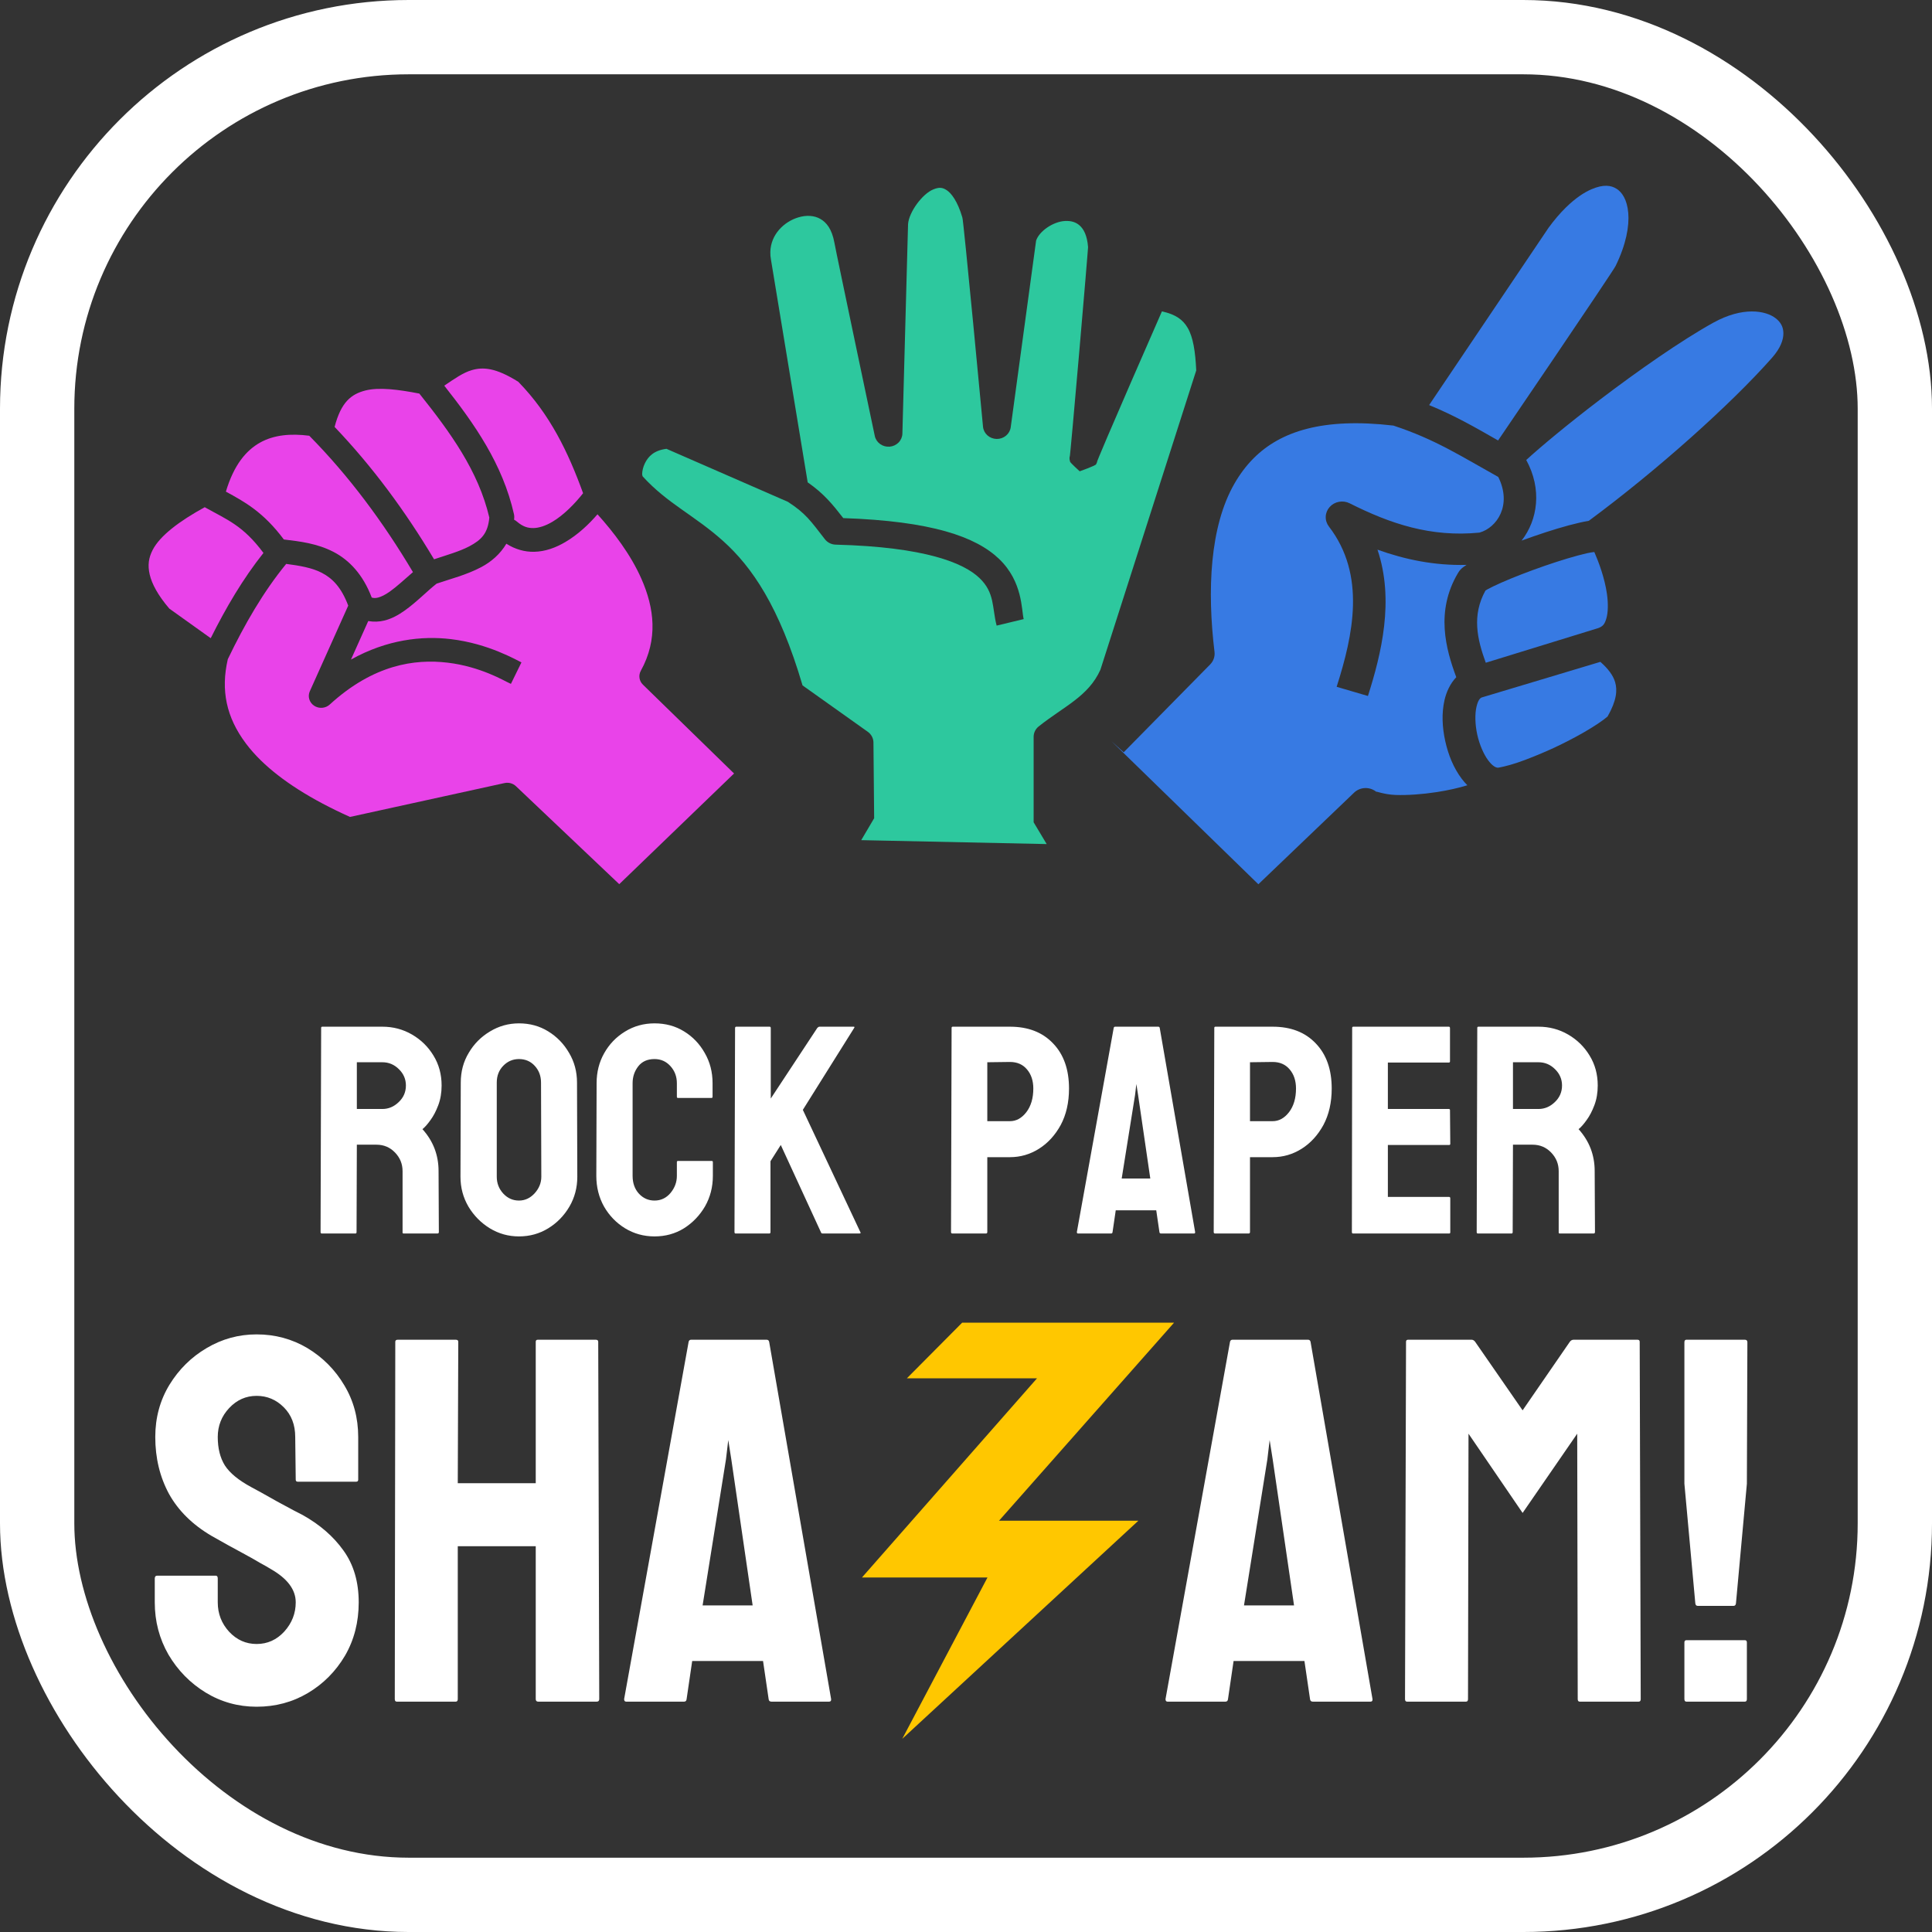 <svg width="260" height="260" viewBox="0 0 260 260" fill="none" xmlns="http://www.w3.org/2000/svg">
<rect x="0" y="0" width="260" height="260" fill="#333333" stroke="none"/>
<rect x="5" y="5" width="250" height="250" rx="50" stroke="white" stroke-width="10"/>
<path d="M35.101 102.327C37.837 105.001 41.81 107.564 47.101 109.939L67.893 105.382C68.166 105.322 68.451 105.329 68.72 105.403C68.99 105.476 69.235 105.614 69.434 105.803L83.336 118.988L98.787 104.093L86.523 92.139C86.275 91.897 86.113 91.586 86.062 91.25C86.011 90.914 86.073 90.571 86.238 90.271C88.58 86.027 88.059 81.838 86.311 77.876C84.861 74.59 82.535 71.564 80.407 69.212C79.264 70.541 77.795 71.938 76.064 72.955C74.82 73.686 73.41 74.228 71.868 74.259C70.621 74.284 69.318 73.927 68.144 73.171C67.316 74.573 66.095 75.614 64.772 76.316C62.806 77.36 60.641 77.903 58.759 78.543C58.758 78.544 58.757 78.545 58.756 78.546C57.474 79.549 56.07 81.025 54.447 82.175C53.635 82.75 52.748 83.258 51.706 83.513C51.037 83.677 50.294 83.709 49.557 83.578L47.232 88.761C52.079 86.057 56.796 85.553 60.639 86.006C63.24 86.314 65.451 87.025 67.113 87.701C68.775 88.377 70.076 89.099 70.173 89.143L68.756 92.034C68.079 91.729 67.269 91.236 65.813 90.644C64.356 90.051 62.44 89.439 60.232 89.178C55.816 88.656 50.27 89.426 44.371 94.816C44.093 95.07 43.732 95.225 43.35 95.253C42.967 95.281 42.586 95.181 42.271 94.971C41.956 94.76 41.726 94.452 41.621 94.098C41.516 93.744 41.541 93.366 41.693 93.028L46.863 81.502C45.935 79.033 44.734 77.825 43.292 77.079C41.978 76.4 40.316 76.122 38.514 75.887C35.439 79.64 32.915 84.013 30.657 88.713C29.697 92.871 30.439 96.518 33.094 100.057C33.667 100.821 34.336 101.578 35.101 102.327ZM22.785 81.902L28.358 85.886C30.395 81.804 32.678 77.904 35.455 74.412C32.691 70.701 30.591 69.961 27.551 68.258C24.133 70.136 21.527 72.091 20.542 74.013C20.01 75.051 19.849 76.059 20.151 77.338C20.446 78.586 21.254 80.11 22.785 81.902ZM30.399 66.161C32.937 67.541 35.45 68.92 38.198 72.6C40.337 72.855 42.673 73.129 44.871 74.266C46.999 75.366 48.856 77.326 50.025 80.414C50.316 80.507 50.553 80.497 50.884 80.416C51.303 80.314 51.855 80.038 52.469 79.604C53.398 78.946 54.454 77.963 55.574 76.993C51.553 70.239 46.968 64.06 41.622 58.641C39.117 58.316 36.868 58.528 35.031 59.545C33.129 60.599 31.482 62.544 30.399 66.161ZM58.413 75.267C60.201 74.674 61.9 74.189 63.16 73.52C64.761 72.67 65.66 71.796 65.85 69.649C64.378 63.371 60.602 58.188 56.434 52.966C53.61 52.417 51.001 52.082 49.166 52.553C47.273 53.039 45.9 54.103 45.029 57.454C50.134 62.801 54.546 68.788 58.413 75.267ZM69.183 69.94C69.317 70.005 69.442 70.087 69.553 70.184C70.376 70.891 71.049 71.079 71.799 71.064C72.548 71.049 73.421 70.76 74.325 70.229C75.883 69.314 77.412 67.722 78.47 66.376C76.488 60.913 74.048 55.784 69.75 51.379C66.689 49.461 64.985 49.376 63.484 49.813C62.319 50.152 61.158 50.974 59.786 51.901C63.818 57.003 67.653 62.435 69.172 69.219C69.204 69.361 69.215 69.506 69.206 69.651C69.2 69.748 69.192 69.844 69.183 69.939L69.183 69.94Z" fill="#E943E9"/>
<path d="M168.703 61.673C167.693 62.685 166.845 63.833 166.123 65.088C162.799 70.864 162.446 79.468 163.443 87.727C163.48 88.033 163.447 88.344 163.345 88.636C163.244 88.929 163.077 89.197 162.856 89.421L151.221 101.239L149.63 99.797L149.628 99.8L169.344 119L182.229 106.669C182.624 106.29 183.154 106.07 183.711 106.053C184.269 106.035 184.813 106.222 185.233 106.574C185.028 106.403 186.198 106.922 187.792 106.981C189.386 107.039 191.417 106.895 193.361 106.595C194.853 106.365 196.304 106.038 197.47 105.678C197.196 105.403 196.944 105.112 196.719 104.813C195.61 103.344 194.897 101.565 194.493 99.726C194.089 97.886 193.992 95.994 194.392 94.235C194.641 93.138 195.144 92.007 195.979 91.134C194.57 87.348 193.163 82.269 196.199 77.136C196.379 76.83 196.541 76.641 196.692 76.504C196.842 76.366 196.981 76.281 197.118 76.182C197.2 76.124 197.283 76.072 197.365 76.019C193.007 76.132 189.05 75.289 185.375 73.971C187.673 80.781 185.893 88.001 184.09 93.662L179.88 92.427C182.105 85.44 183.86 77.392 178.838 70.856C178.543 70.472 178.392 70.002 178.411 69.525C178.429 69.048 178.616 68.591 178.94 68.228C179.264 67.866 179.706 67.62 180.195 67.53C180.684 67.439 181.19 67.511 181.631 67.733C187.082 70.473 192.53 72.325 199.102 71.676C201.428 71.028 203.526 68 201.63 64.186C196.617 61.397 193.17 59.133 187.516 57.272C178.003 56.168 172.312 58.057 168.703 61.673ZM210.726 27.925C209.967 28.671 209.181 29.577 208.392 30.662L192.325 54.513C195.821 55.945 198.594 57.553 201.607 59.275C202.487 57.981 205.507 53.542 209.043 48.32C211.087 45.299 213.146 42.249 214.722 39.898C215.51 38.722 216.177 37.72 216.658 36.988C216.898 36.623 217.093 36.324 217.228 36.112C217.328 35.955 217.425 35.777 217.423 35.786C218.841 32.892 219.275 30.427 219.124 28.656C218.971 26.867 218.287 25.868 217.546 25.402C216.804 24.936 215.802 24.778 214.188 25.463C213.181 25.891 211.991 26.684 210.726 27.925ZM205.394 61.903C207.548 65.832 206.946 69.972 204.769 72.752C205.295 72.559 205.828 72.369 206.362 72.184C208.563 71.421 210.756 70.748 212.559 70.34C213.002 70.239 213.417 70.154 213.816 70.088C223 63.302 232.931 54.419 238.474 48.146C239.658 46.805 240.013 45.67 240 44.835C239.987 44.001 239.659 43.381 238.981 42.846C237.625 41.775 234.525 41.236 230.571 43.426C226.235 45.828 220.368 49.936 215.265 53.821C211.067 57.017 207.32 60.136 205.394 61.903ZM199.907 79.473C198.054 82.822 198.792 86.014 199.949 89.189L215.095 84.523C215.715 84.287 215.942 84.007 216.174 83.238C216.408 82.46 216.442 81.238 216.255 79.922C215.953 77.791 215.154 75.657 214.556 74.286C214.244 74.332 214.019 74.348 213.572 74.45C212.055 74.794 209.952 75.431 207.857 76.156C205.761 76.882 203.651 77.701 202.068 78.398C201.276 78.746 200.611 79.069 200.183 79.305C200.044 79.382 199.985 79.423 199.907 79.473ZM199.242 93.957C199.183 94.005 199.121 94.072 199.058 94.167C198.93 94.36 198.802 94.661 198.694 95.135C198.478 96.084 198.502 97.496 198.801 98.855C199.1 100.214 199.674 101.527 200.285 102.337C200.897 103.148 201.34 103.318 201.61 103.313C201.666 103.312 202.833 103.099 204.147 102.654C205.46 102.209 207.064 101.57 208.686 100.838C211.788 99.438 214.987 97.592 216.341 96.424C217.561 94.276 217.676 92.896 217.357 91.802C217.091 90.889 216.413 89.991 215.37 89.069L199.409 93.86C199.358 93.878 199.302 93.908 199.242 93.957Z" fill="#377AE3"/>
<path d="M86.29 63.903C86.304 63.918 86.318 63.933 86.332 63.949C86.337 63.954 86.342 63.959 86.347 63.964C86.325 63.941 86.321 63.935 86.29 63.903ZM86.419 63.751C86.414 63.936 86.473 64.07 86.489 64.111C89.826 67.782 93.454 69.337 97.325 72.818C101.178 76.283 104.871 81.593 108.002 92.237L116.783 98.481C117.017 98.648 117.208 98.864 117.34 99.114C117.473 99.364 117.543 99.639 117.545 99.92L117.639 110.114L115.9 113.064L140.858 113.591L139.102 110.658V99.152C139.102 98.886 139.163 98.624 139.281 98.383C139.398 98.142 139.569 97.929 139.782 97.76C143.19 95.043 146.46 93.737 148.086 90.138L160.983 49.853C160.871 47.347 160.563 45.346 159.822 44.104C159.192 43.046 158.266 42.318 156.366 41.904C155.885 43 154.293 46.63 152.228 51.382C151.05 54.092 149.874 56.811 148.998 58.861C148.561 59.886 148.198 60.745 147.951 61.346C147.827 61.645 147.732 61.882 147.676 62.028C147.66 62.07 147.657 62.079 147.649 62.102C147.654 62.133 147.671 62.162 147.508 62.483C147.407 62.682 145.301 63.425 145.301 63.425C145.301 63.425 144.045 62.292 144.002 62.126C143.869 61.615 143.95 61.527 143.964 61.426C143.97 61.386 143.975 61.375 143.98 61.348C143.983 61.322 143.987 61.289 143.995 61.22C144.015 61.041 144.044 60.753 144.08 60.38C144.152 59.634 144.253 58.546 144.371 57.232C144.609 54.605 144.92 51.07 145.228 47.517C145.536 43.963 145.842 40.391 146.068 37.685C146.182 36.333 146.275 35.196 146.339 34.39C146.372 33.987 146.397 33.666 146.413 33.446C146.419 33.356 146.423 33.297 146.426 33.245C146.303 31.647 145.816 30.815 145.306 30.356C144.79 29.891 144.147 29.699 143.331 29.739C141.726 29.817 139.85 31.116 139.434 32.382L136.018 57.5C135.958 57.941 135.731 58.345 135.381 58.635C135.031 58.925 134.582 59.08 134.121 59.071C133.659 59.062 133.217 58.89 132.88 58.587C132.542 58.284 132.332 57.871 132.29 57.428C132.29 57.428 131.641 50.518 130.967 43.519C130.629 40.019 130.285 36.496 130.013 33.807C129.877 32.463 129.759 31.326 129.669 30.509C129.624 30.101 129.586 29.772 129.558 29.546C129.545 29.442 129.517 29.316 129.501 29.241C128.856 27.05 128.007 25.988 127.406 25.593C126.792 25.189 126.345 25.192 125.604 25.489C124.124 26.08 122.314 28.559 122.202 30.163L121.439 58.356C121.427 58.8 121.246 59.224 120.93 59.547C120.614 59.871 120.186 60.071 119.727 60.109C119.268 60.148 118.81 60.022 118.441 59.757C118.072 59.491 117.817 59.103 117.725 58.668C117.725 58.668 116.434 52.539 115.111 46.234C114.45 43.081 113.78 39.885 113.26 37.388C112.74 34.89 112.388 33.2 112.298 32.698C111.956 30.792 111.199 29.914 110.388 29.455C109.578 28.997 108.537 28.922 107.434 29.255C105.502 29.838 103.721 31.557 103.668 33.91C103.66 34.245 103.688 34.594 103.756 34.955C103.758 34.968 103.76 34.98 103.762 34.993L108.695 64.912C110.858 66.421 112.008 67.825 113.484 69.724C125.38 70.13 131.313 72.224 134.447 75.213C137.664 78.283 137.453 82.123 137.763 83.315L134.123 84.192C133.491 81.755 133.901 79.78 131.808 77.783C129.714 75.786 124.589 73.608 112.465 73.296C112.182 73.289 111.904 73.22 111.653 73.094C111.402 72.969 111.183 72.79 111.013 72.572C109.076 70.076 108.454 69.114 106.035 67.535L89.688 60.399C88.022 60.613 87.252 61.406 86.792 62.336C86.544 62.838 86.43 63.38 86.419 63.751Z" fill="#2DC89E"/>
<path d="M47.828 166H43.297C43.193 166 43.141 165.935 43.141 165.805L43.219 138.324C43.219 138.22 43.271 138.168 43.375 138.168H51.461C52.906 138.168 54.234 138.52 55.445 139.223C56.656 139.926 57.62 140.87 58.336 142.055C59.065 143.24 59.43 144.581 59.43 146.078C59.43 147.055 59.28 147.94 58.98 148.734C58.681 149.529 58.329 150.199 57.926 150.746C57.535 151.293 57.177 151.697 56.852 151.957C58.297 153.559 59.02 155.44 59.02 157.602L59.059 165.805C59.059 165.935 58.993 166 58.863 166H54.332C54.228 166 54.176 165.961 54.176 165.883V157.602C54.176 156.638 53.837 155.805 53.16 155.102C52.483 154.398 51.65 154.047 50.66 154.047H48.023L47.984 165.805C47.984 165.935 47.932 166 47.828 166ZM51.461 142.953H48.023V149.242H51.461C52.281 149.242 53.01 148.936 53.648 148.324C54.3 147.712 54.625 146.964 54.625 146.078C54.625 145.232 54.312 144.503 53.688 143.891C53.062 143.266 52.32 142.953 51.461 142.953ZM69.84 166.391C68.421 166.391 67.112 166.026 65.914 165.297C64.729 164.568 63.772 163.598 63.043 162.387C62.327 161.163 61.969 159.822 61.969 158.363L62.008 145.688C62.008 144.203 62.366 142.868 63.082 141.684C63.785 140.486 64.736 139.529 65.934 138.812C67.132 138.083 68.434 137.719 69.84 137.719C71.298 137.719 72.607 138.077 73.766 138.793C74.938 139.509 75.875 140.473 76.578 141.684C77.294 142.882 77.652 144.216 77.652 145.688L77.691 158.363C77.691 159.822 77.34 161.156 76.637 162.367C75.921 163.591 74.97 164.568 73.785 165.297C72.6 166.026 71.285 166.391 69.84 166.391ZM69.84 161.566C70.647 161.566 71.35 161.241 71.949 160.59C72.548 159.926 72.848 159.184 72.848 158.363L72.809 145.688C72.809 144.802 72.529 144.053 71.969 143.441C71.409 142.829 70.699 142.523 69.84 142.523C69.019 142.523 68.316 142.823 67.731 143.422C67.144 144.021 66.852 144.776 66.852 145.688V158.363C66.852 159.236 67.144 159.991 67.731 160.629C68.316 161.254 69.019 161.566 69.84 161.566ZM88.082 166.391C86.637 166.391 85.315 166.026 84.117 165.297C82.932 164.568 81.988 163.591 81.285 162.367C80.595 161.13 80.25 159.757 80.25 158.246L80.289 145.766C80.289 144.281 80.628 142.94 81.305 141.742C81.982 140.531 82.913 139.561 84.098 138.832C85.296 138.09 86.624 137.719 88.082 137.719C89.566 137.719 90.888 138.077 92.047 138.793C93.219 139.509 94.15 140.479 94.84 141.703C95.543 142.914 95.894 144.268 95.894 145.766V147.602C95.894 147.706 95.842 147.758 95.738 147.758H91.246C91.142 147.758 91.09 147.706 91.09 147.602V145.766C91.09 144.88 90.803 144.118 90.231 143.48C89.658 142.842 88.941 142.523 88.082 142.523C87.132 142.523 86.402 142.849 85.894 143.5C85.387 144.151 85.133 144.906 85.133 145.766V158.246C85.133 159.223 85.419 160.023 85.992 160.648C86.565 161.26 87.262 161.566 88.082 161.566C88.941 161.566 89.658 161.228 90.231 160.551C90.803 159.861 91.09 159.092 91.09 158.246V156.391C91.09 156.286 91.142 156.234 91.246 156.234H95.777C95.882 156.234 95.934 156.286 95.934 156.391V158.246C95.934 159.743 95.582 161.111 94.879 162.348C94.163 163.572 93.219 164.555 92.047 165.297C90.875 166.026 89.553 166.391 88.082 166.391ZM103.531 166H99C98.896 166 98.844 165.935 98.844 165.805L98.922 138.363C98.922 138.233 98.974 138.168 99.078 138.168H103.57C103.674 138.168 103.727 138.233 103.727 138.363V147.836L109.996 138.324C110.1 138.22 110.198 138.168 110.289 138.168H114.879C114.996 138.168 115.022 138.22 114.957 138.324L108.043 149.359L115.797 165.844C115.862 165.948 115.797 166 115.602 166H110.719C110.589 166 110.51 165.948 110.484 165.844L105.074 154.086L103.688 156.273V165.805C103.688 165.935 103.635 166 103.531 166ZM132.672 166H128.18C128.049 166 127.984 165.935 127.984 165.805L128.062 138.324C128.062 138.22 128.115 138.168 128.219 138.168H135.914C138.362 138.168 140.296 138.917 141.715 140.414C143.147 141.898 143.863 143.923 143.863 146.488C143.863 148.363 143.492 149.997 142.75 151.391C141.995 152.771 141.018 153.839 139.82 154.594C138.622 155.349 137.32 155.727 135.914 155.727H132.867V165.805C132.867 165.935 132.802 166 132.672 166ZM135.914 142.914L132.867 142.953V150.883H135.914C136.76 150.883 137.496 150.479 138.121 149.672C138.746 148.852 139.059 147.79 139.059 146.488C139.059 145.447 138.779 144.594 138.219 143.93C137.659 143.253 136.891 142.914 135.914 142.914ZM144.918 165.805L149.879 138.324C149.905 138.22 149.97 138.168 150.074 138.168H155.875C155.979 138.168 156.044 138.22 156.07 138.324L160.836 165.805C160.849 165.935 160.797 166 160.68 166H156.246C156.116 166 156.044 165.935 156.031 165.805L155.602 162.875H150.152L149.723 165.805C149.71 165.935 149.645 166 149.527 166H145.074C144.97 166 144.918 165.935 144.918 165.805ZM152.75 147.367L150.953 158.598H154.801L153.16 147.367L152.926 145.883L152.75 147.367ZM168.023 166H163.531C163.401 166 163.336 165.935 163.336 165.805L163.414 138.324C163.414 138.22 163.466 138.168 163.57 138.168H171.266C173.714 138.168 175.647 138.917 177.066 140.414C178.499 141.898 179.215 143.923 179.215 146.488C179.215 148.363 178.844 149.997 178.102 151.391C177.346 152.771 176.37 153.839 175.172 154.594C173.974 155.349 172.672 155.727 171.266 155.727H168.219V165.805C168.219 165.935 168.154 166 168.023 166ZM171.266 142.914L168.219 142.953V150.883H171.266C172.112 150.883 172.848 150.479 173.473 149.672C174.098 148.852 174.41 147.79 174.41 146.488C174.41 145.447 174.13 144.594 173.57 143.93C173.01 143.253 172.242 142.914 171.266 142.914ZM195.016 166H182.086C181.982 166 181.93 165.935 181.93 165.805L181.969 138.324C181.969 138.22 182.021 138.168 182.125 138.168H194.977C195.081 138.168 195.133 138.233 195.133 138.363V142.836C195.133 142.94 195.081 142.992 194.977 142.992H186.773V149.242H194.977C195.081 149.242 195.133 149.294 195.133 149.398L195.172 153.93C195.172 154.034 195.12 154.086 195.016 154.086H186.773V161.078H195.016C195.12 161.078 195.172 161.143 195.172 161.273V165.844C195.172 165.948 195.12 166 195.016 166ZM203.414 166H198.883C198.779 166 198.727 165.935 198.727 165.805L198.805 138.324C198.805 138.22 198.857 138.168 198.961 138.168H207.047C208.492 138.168 209.82 138.52 211.031 139.223C212.242 139.926 213.206 140.87 213.922 142.055C214.651 143.24 215.016 144.581 215.016 146.078C215.016 147.055 214.866 147.94 214.566 148.734C214.267 149.529 213.915 150.199 213.512 150.746C213.121 151.293 212.763 151.697 212.438 151.957C213.883 153.559 214.605 155.44 214.605 157.602L214.645 165.805C214.645 165.935 214.579 166 214.449 166H209.918C209.814 166 209.762 165.961 209.762 165.883V157.602C209.762 156.638 209.423 155.805 208.746 155.102C208.069 154.398 207.236 154.047 206.246 154.047H203.609L203.57 165.805C203.57 165.935 203.518 166 203.414 166ZM207.047 142.953H203.609V149.242H207.047C207.867 149.242 208.596 148.936 209.234 148.324C209.885 147.712 210.211 146.964 210.211 146.078C210.211 145.232 209.898 144.503 209.273 143.891C208.648 143.266 207.906 142.953 207.047 142.953ZM34.534 229.684C32.05 229.684 29.76 229.046 27.664 227.77C25.59 226.493 23.927 224.796 22.674 222.677C21.443 220.535 20.828 218.188 20.828 215.636V212.423C20.828 212.172 20.942 212.047 21.17 212.047H29.031C29.213 212.047 29.305 212.172 29.305 212.423V215.636C29.305 217.162 29.817 218.484 30.843 219.601C31.868 220.694 33.099 221.241 34.534 221.241C35.992 221.241 37.234 220.683 38.26 219.566C39.285 218.427 39.798 217.117 39.798 215.636C39.798 213.927 38.681 212.434 36.448 211.158C36.084 210.93 35.605 210.657 35.013 210.338C34.443 209.996 33.759 209.609 32.962 209.176C32.164 208.743 31.39 208.321 30.638 207.911C29.886 207.478 29.157 207.068 28.45 206.681C25.898 205.177 23.995 203.297 22.742 201.041C21.512 198.762 20.896 196.21 20.896 193.385C20.896 190.787 21.535 188.44 22.811 186.344C24.087 184.27 25.75 182.63 27.801 181.422C29.874 180.191 32.119 179.576 34.534 179.576C37.018 179.576 39.297 180.191 41.37 181.422C43.444 182.675 45.096 184.339 46.326 186.412C47.579 188.486 48.206 190.81 48.206 193.385V199.127C48.206 199.309 48.115 199.4 47.933 199.4H40.071C39.889 199.4 39.798 199.309 39.798 199.127L39.73 193.385C39.73 191.744 39.217 190.411 38.191 189.386C37.166 188.36 35.947 187.848 34.534 187.848C33.099 187.848 31.868 188.395 30.843 189.488C29.817 190.582 29.305 191.881 29.305 193.385C29.305 194.911 29.624 196.188 30.262 197.213C30.922 198.238 32.119 199.218 33.851 200.152C34.033 200.243 34.454 200.471 35.115 200.836C35.776 201.201 36.505 201.611 37.303 202.066C38.123 202.499 38.864 202.898 39.524 203.263C40.185 203.604 40.584 203.81 40.721 203.878C43.045 205.177 44.879 206.772 46.224 208.663C47.591 210.554 48.274 212.879 48.274 215.636C48.274 218.302 47.659 220.694 46.429 222.813C45.175 224.933 43.512 226.607 41.438 227.838C39.365 229.068 37.063 229.684 34.534 229.684ZM61.331 229H53.401C53.219 229 53.128 228.886 53.128 228.658L53.196 180.567C53.196 180.385 53.31 180.294 53.538 180.294H61.331C61.559 180.294 61.673 180.385 61.673 180.567L61.605 199.605H72.098V180.567C72.098 180.385 72.189 180.294 72.371 180.294H80.164C80.392 180.294 80.506 180.385 80.506 180.567L80.643 228.658C80.643 228.886 80.529 229 80.301 229H72.439C72.212 229 72.098 228.886 72.098 228.658V208.082H61.605V228.658C61.605 228.886 61.513 229 61.331 229ZM83.992 228.658L92.674 180.567C92.719 180.385 92.833 180.294 93.016 180.294H103.167C103.349 180.294 103.463 180.385 103.509 180.567L111.849 228.658C111.871 228.886 111.78 229 111.575 229H103.816C103.589 229 103.463 228.886 103.44 228.658L102.688 223.531H93.152L92.4 228.658C92.378 228.886 92.264 229 92.059 229H84.266C84.083 229 83.992 228.886 83.992 228.658ZM97.698 196.393L94.554 216.046H101.287L98.416 196.393L98.006 193.795L97.698 196.393ZM156.85 228.658L165.531 180.567C165.577 180.385 165.691 180.294 165.873 180.294H176.024C176.207 180.294 176.321 180.385 176.366 180.567L184.706 228.658C184.729 228.886 184.638 229 184.433 229H176.674C176.446 229 176.321 228.886 176.298 228.658L175.546 223.531H166.01L165.258 228.658C165.235 228.886 165.121 229 164.916 229H157.123C156.941 229 156.85 228.886 156.85 228.658ZM170.556 196.393L167.411 216.046H174.145L171.273 196.393L170.863 193.795L170.556 196.393ZM197.284 229H189.354C189.172 229 189.081 228.886 189.081 228.658L189.218 180.567C189.218 180.385 189.309 180.294 189.491 180.294H198.036C198.218 180.294 198.378 180.385 198.515 180.567L204.906 189.796L211.264 180.567C211.4 180.385 211.571 180.294 211.776 180.294H220.355C220.561 180.294 220.663 180.385 220.663 180.567L220.8 228.658C220.8 228.886 220.709 229 220.526 229H212.597C212.414 229 212.323 228.886 212.323 228.658L212.255 192.94L204.906 203.604L197.626 192.94L197.558 228.658C197.558 228.886 197.466 229 197.284 229ZM233.275 216.114H228.49C228.285 216.114 228.171 216 228.148 215.772L226.679 199.674V180.636C226.679 180.408 226.77 180.294 226.952 180.294H234.813C235.041 180.294 235.155 180.408 235.155 180.636L235.087 199.674L233.617 215.772C233.594 216 233.48 216.114 233.275 216.114ZM234.813 229H226.952C226.77 229 226.679 228.886 226.679 228.658V221.036C226.679 220.831 226.77 220.729 226.952 220.729H234.813C234.996 220.729 235.087 220.831 235.087 221.036V228.658C235.087 228.886 234.996 229 234.813 229Z" fill="white"/>
<path d="M122.044 185.487L129.483 178H158L134.443 204.652H153.196L121.424 234L132.893 212.289H116L139.557 185.487H122.044Z" fill="#FFC700"/>
</svg>
